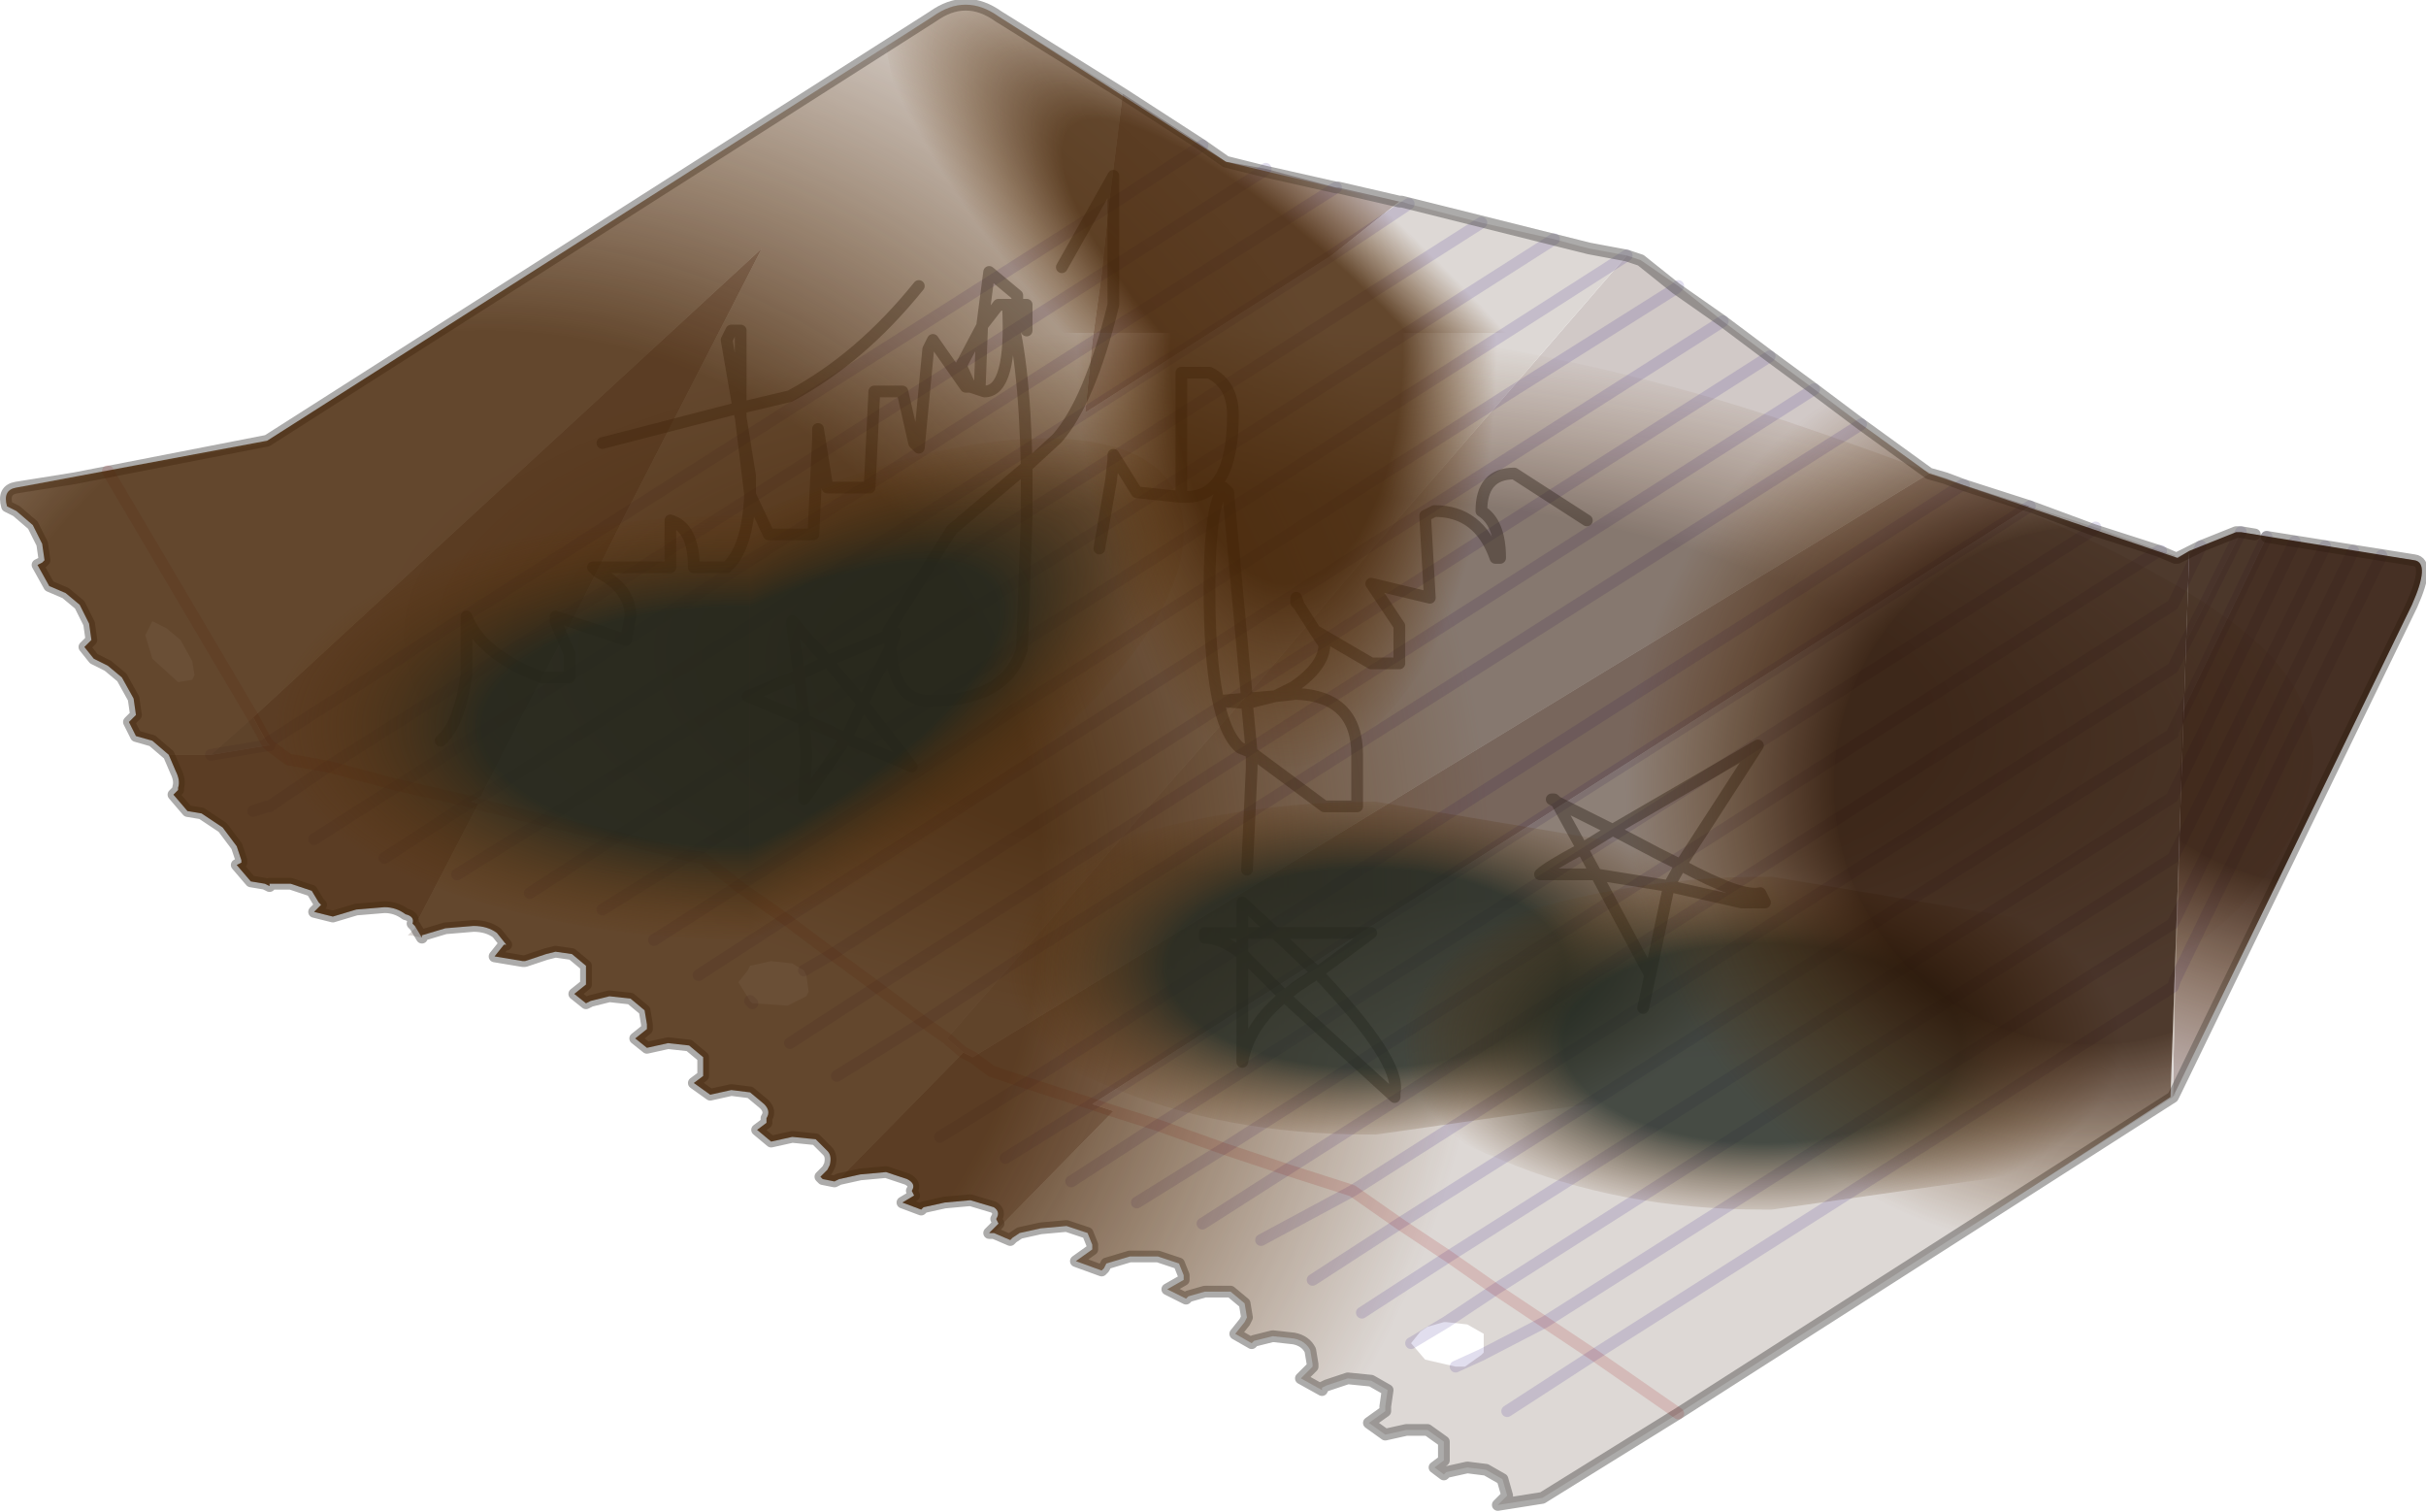<?xml version="1.0" encoding="UTF-8" standalone="no"?>
<svg xmlns:xlink="http://www.w3.org/1999/xlink" height="32.25px" width="51.75px" xmlns="http://www.w3.org/2000/svg">
  <g transform="matrix(1.0, 0.0, 0.0, 1.0, 25.85, 16.1)">
    <use height="32.25" transform="matrix(1.0, 0.0, 0.0, 1.0, -25.85, -16.1)" width="51.75" xlink:href="#shape0"/>
  </g>
  <defs>
    <g id="shape0" transform="matrix(1.0, 0.0, 0.0, 1.0, 25.85, 16.1)">
      <path d="M1.1 -12.45 L0.3 -12.65 1.1 -12.45 1.15 -12.5 1.1 -12.45 -2.35 -10.25 1.1 -12.45 2.65 -12.1 1.1 -12.45 M0.3 -12.65 L1.15 -12.5 2.65 -12.1 2.7 -12.1 4.0 -11.8 2.55 -10.65 -2.7 -7.3 -2.55 -8.8 -2.35 -10.25 -2.2 -11.7 -0.2 -13.0 -2.2 -11.7 -1.9 -14.1 -0.2 -13.0 0.3 -12.65 M15.3 -6.0 L15.65 -5.9 16.05 -5.75 17.45 -5.3 -2.55 7.45 -2.1 7.6 -4.65 10.2 -4.75 10.2 -4.55 10.0 -4.6 9.9 Q-4.5 9.75 -4.65 9.65 L-5.15 9.5 -5.7 9.55 -6.15 9.65 -6.2 9.7 -6.6 9.55 -6.35 9.4 -6.4 9.3 Q-6.3 9.15 -6.5 9.05 L-6.95 8.9 -7.5 8.95 -7.95 9.05 -5.3 6.35 -5.1 6.45 -4.7 6.75 -3.95 7.0 16.0 -5.75 16.05 -5.75 16.0 -5.75 -3.95 7.0 -2.55 7.45 -3.95 7.0 -4.7 6.75 -5.1 6.45 15.3 -6.0 M25.65 -4.15 Q26.0 -4.1 25.6 -3.2 L20.55 7.2 20.5 7.3 20.55 4.8 20.6 3.4 20.65 1.9 20.65 0.55 23.1 -4.55 20.65 0.55 20.7 -0.9 22.5 -4.65 23.1 -4.55 23.75 -4.45 20.65 1.9 23.75 -4.45 24.35 -4.35 24.95 -4.25 25.65 -4.15 M-17.0 3.65 L-17.05 3.6 Q-17.0 3.45 -17.2 3.4 -17.4 3.25 -17.65 3.25 L-18.25 3.3 -18.75 3.45 -19.15 3.35 -19.0 3.2 -19.05 3.15 -19.2 2.9 -19.65 2.75 -20.1 2.75 -20.1 2.8 -20.2 2.75 -20.5 2.7 -20.8 2.35 -20.7 2.3 -20.7 2.25 -20.8 1.95 -21.1 1.55 -21.55 1.25 -21.85 1.2 -22.15 0.85 -22.05 0.75 -22.05 0.7 Q-22.0 0.55 -22.1 0.35 L-22.25 0.0 -21.35 0.0 -20.15 -0.2 -20.1 -0.2 -20.15 -0.25 -20.45 -0.8 -9.6 -10.8 -12.5 -5.15 -13.5 -3.15 -14.55 -1.15 -15.6 0.9 -15.8 1.0 -15.65 1.05 -17.0 3.65 M16.05 -5.75 L17.45 -5.3 16.05 -5.75 M-4.4 8.6 L-2.55 7.45 -4.4 8.6 M24.35 -4.35 L20.6 3.4 24.35 -4.35 M24.95 -4.25 L20.55 4.8 24.95 -4.25 M2.65 -12.1 L-2.55 -8.8 2.65 -12.1 M-18.85 0.25 L-19.7 0.1 -20.1 -0.2 -19.7 0.1 -18.85 0.25 -13.5 -3.15 -18.85 0.25 -17.35 0.65 -18.85 0.25 -20.1 1.1 -20.15 1.1 -20.45 1.2 -20.15 1.1 -20.1 1.1 -18.85 0.25 M-12.5 -5.15 L-20.15 -0.25 -12.5 -5.15 M-5.8 8.15 L-3.95 7.0 -5.8 8.15 M-17.65 2.2 L-15.8 1.0 -17.65 2.2 M-15.8 1.0 L-17.35 0.65 -15.8 1.0 M-17.35 0.65 L-14.55 -1.15 -17.35 0.65 -19.15 1.8 -17.35 0.65" fill="#b7a9a6" fill-rule="evenodd" stroke="none"/>
      <path d="M8.85 -10.65 L9.15 -10.55 9.95 -10.0 10.9 -9.25 11.9 -8.5 12.85 -7.8 13.85 -7.05 15.3 -6.0 -5.1 6.45 -5.3 6.35 -5.65 6.05 -4.25 4.45 -1.65 1.45 1.0 -1.55 3.6 -4.6 10.9 -9.25 3.6 -4.6 6.25 -7.65 8.85 -10.65 M21.95 -4.75 L22.25 -4.7 22.5 -4.65 20.7 -0.9 20.75 -2.35 21.95 -4.75 M9.15 -10.55 L9.9 -9.95 9.15 -10.55 M9.9 -9.95 L9.95 -10.0 9.9 -9.95 10.9 -9.25 9.9 -9.95 6.25 -7.65 9.9 -9.95 M11.9 -8.5 L1.0 -1.55 11.9 -8.5 M12.85 -7.8 L-1.65 1.45 12.85 -7.8 M13.85 -7.05 L-4.25 4.45 13.85 -7.05" fill="#d1c9c7" fill-rule="evenodd" stroke="none"/>
      <path d="M-2.2 -11.7 L-2.35 -10.25 -13.5 -3.15 -2.35 -10.25 -2.55 -8.8 -14.55 -1.15 -2.55 -8.8 -2.7 -7.3 2.55 -10.65 4.0 -11.8 4.05 -11.8 4.2 -11.75 5.75 -11.35 7.3 -11.0 7.85 -10.85 8.05 -10.8 8.85 -10.65 6.25 -7.65 3.6 -4.6 1.0 -1.55 -8.1 4.25 1.0 -1.55 -1.65 1.45 -4.25 4.45 -6.15 5.7 -4.25 4.45 -5.65 6.05 -5.3 6.35 -7.95 9.05 -8.05 9.1 -8.3 9.05 -8.35 9.0 -8.2 8.85 -8.15 8.75 Q-8.1 8.55 -8.2 8.45 L-8.45 8.2 -8.95 8.15 -9.4 8.25 -9.7 8.0 -9.5 7.85 -9.5 7.75 Q-9.4 7.6 -9.55 7.45 L-9.85 7.2 -10.25 7.15 -10.7 7.25 -11.05 7.0 -10.85 6.85 -10.85 6.75 -10.85 6.45 -11.15 6.2 -11.6 6.15 -12.05 6.25 -12.3 6.05 -12.05 5.85 -12.05 5.75 -12.1 5.45 -12.4 5.2 -12.85 5.15 -13.25 5.25 -13.35 5.3 -13.6 5.1 -13.35 4.9 -13.35 4.8 -13.35 4.5 -13.65 4.25 -14.0 4.2 -14.2 4.25 -14.65 4.4 -14.7 4.4 -15.3 4.3 -15.1 4.05 -15.05 4.05 -15.25 3.8 Q-15.45 3.65 -15.75 3.65 L-16.35 3.7 -16.85 3.85 -16.85 3.9 -17.1 3.85 -17.15 3.85 -17.1 3.8 -17.0 3.7 -17.0 3.65 -16.85 3.9 -17.0 3.65 -15.65 1.05 -15.8 1.0 -15.6 0.9 -14.55 -1.15 -13.5 -3.15 -12.5 -5.15 -9.6 -10.8 -20.45 -0.8 -23.55 -6.05 -20.15 -6.65 -20.15 -6.7 -5.95 -15.75 Q-5.25 -16.25 -4.55 -15.75 L-1.9 -14.1 -2.2 -11.7 -12.5 -5.15 -2.2 -11.7 M17.45 -5.3 L18.85 -4.85 20.25 -4.35 20.55 -4.25 20.55 -4.2 21.1 -4.45 21.85 -4.75 21.95 -4.75 20.75 -2.35 20.7 -0.9 20.5 -0.5 20.5 -0.45 4.0 10.0 20.5 -0.45 20.5 -0.5 20.7 -0.9 20.65 0.55 20.65 1.9 20.5 2.2 6.05 11.4 20.5 2.2 20.65 1.9 20.6 3.4 20.55 4.8 20.5 4.95 Q14.3 8.9 8.15 12.8 14.3 8.9 20.5 4.95 L20.55 4.8 20.5 7.3 9.95 14.05 7.05 15.85 6.1 16.0 6.25 15.85 6.3 15.8 6.2 15.45 5.85 15.25 5.45 15.2 5.0 15.3 4.95 15.35 4.75 15.2 4.95 15.05 4.95 14.95 4.95 14.65 4.6 14.4 4.15 14.4 3.7 14.5 3.35 14.25 3.7 14.0 3.7 13.9 3.75 13.55 3.4 13.35 2.9 13.3 2.45 13.45 2.35 13.5 2.35 13.55 1.9 13.3 2.15 13.05 2.15 13.0 2.1 12.7 Q2.0 12.5 1.75 12.45 L1.3 12.4 0.9 12.5 0.85 12.55 0.5 12.35 0.7 12.1 0.75 12.0 0.7 11.7 0.4 11.45 -0.15 11.45 -0.5 11.55 -0.55 11.6 -0.95 11.4 -0.6 11.2 -0.6 11.1 -0.7 10.85 -1.15 10.7 -1.75 10.7 -2.25 10.85 -2.3 10.95 -2.35 11.0 -2.9 10.8 -2.55 10.55 -2.55 10.45 -2.65 10.2 -3.1 10.05 -3.65 10.1 -4.1 10.2 -4.25 10.3 -4.3 10.35 -4.65 10.2 -2.1 7.6 -2.55 7.45 17.45 -5.3 18.8 -4.8 17.45 -5.3 M-22.25 0.0 L-22.6 -0.3 -22.95 -0.4 -23.1 -0.7 -23.0 -0.8 -22.95 -0.85 -23.0 -1.2 -23.25 -1.65 -23.55 -1.9 -23.85 -2.05 -24.05 -2.3 -23.95 -2.4 -23.9 -2.45 -23.95 -2.8 -24.15 -3.2 -24.45 -3.45 -24.8 -3.6 -25.05 -4.05 -24.95 -4.1 -24.9 -4.15 -24.95 -4.5 -25.15 -4.9 -25.5 -5.2 -25.7 -5.3 Q-25.8 -5.65 -25.5 -5.7 L-24.25 -5.9 -23.55 -6.05 -20.45 -0.8 -21.35 0.0 -22.25 0.0 M4.2 -11.75 L2.55 -10.65 4.2 -11.75 M-9.1 3.5 L3.6 -4.6 -9.1 3.5 -8.1 4.25 -9.1 3.5 -10.1 2.8 -9.1 3.5 -10.95 4.7 -9.1 3.5 M20.25 -4.35 L20.2 -4.35 20.25 -4.35 M21.1 -4.45 L20.6 -4.2 20.55 -4.2 20.2 -4.35 18.8 -4.8 20.2 -4.35 20.55 -4.2 20.6 -4.2 21.1 -4.45 20.5 -3.2 1.6 8.85 20.5 -3.2 21.1 -4.45 21.85 -4.75 21.1 -4.45 M18.8 -4.8 L18.85 -4.85 18.8 -4.8 -1.15 7.9 18.8 -4.8 M-1.15 7.9 L-2.1 7.6 -1.15 7.9 0.25 8.4 -1.15 7.9 -3.0 9.1 -1.15 7.9 M5.05 10.7 L4.0 10.0 5.05 10.7 20.5 0.9 20.5 0.85 20.65 0.55 20.5 0.85 20.5 0.9 5.05 10.7 6.05 11.4 5.05 10.7 3.2 11.9 5.05 10.7 M3.0 9.3 L20.5 -1.85 20.75 -2.35 20.5 -1.85 3.0 9.3 4.0 10.0 3.0 9.3 2.85 9.25 1.6 8.85 0.25 8.4 1.6 8.85 2.85 9.25 3.0 9.3 1.05 10.35 3.0 9.3 M2.15 11.2 L4.0 10.0 2.15 11.2 M7.1 12.1 L20.5 3.6 20.6 3.4 20.5 3.6 7.1 12.1 8.15 12.8 9.95 14.05 8.15 12.8 7.1 12.1 6.05 11.4 5.0 12.1 6.05 11.4 7.1 12.1 5.75 12.8 7.1 12.1 M5.0 12.1 L4.95 12.1 4.6 12.2 4.45 12.3 4.25 12.55 4.55 12.9 5.2 13.05 5.4 13.05 5.75 12.8 5.8 12.75 5.8 12.7 5.8 12.35 5.45 12.15 5.0 12.1 M6.3 14.0 L8.15 12.8 6.3 14.0 M0.25 8.4 L20.2 -4.35 0.25 8.4 -1.6 9.55 0.25 8.4 M-22.6 -2.85 L-22.65 -2.75 -22.75 -2.55 -22.6 -2.05 -22.05 -1.55 -21.75 -1.6 -21.7 -1.7 -21.75 -2.0 -22.0 -2.45 -22.3 -2.7 -22.6 -2.85 M-7.15 4.95 L-1.65 1.45 -7.15 4.95 -6.15 5.7 -7.15 4.95 -9.0 6.15 -7.15 4.95 -8.1 4.25 -7.15 4.95 M-8.7 4.6 L-8.1 4.25 -8.7 4.6 -8.95 4.45 -9.4 4.4 -9.85 4.5 -9.9 4.6 -10.1 4.85 -9.85 5.25 -9.8 5.3 -9.05 5.35 -8.65 5.15 -8.6 5.05 -8.65 4.7 -8.7 4.6 M-6.15 5.7 L-5.65 6.05 -6.15 5.7 -8.0 6.85 -6.15 5.7 M-11.9 3.95 L-10.1 2.8 -11.9 3.95 M-11.15 2.15 L-10.85 2.2 -10.1 2.8 -10.85 2.2 -11.15 2.15 -13.0 3.3 -11.15 2.15 -12.7 1.75 -11.15 2.15 8.85 -10.65 -11.15 2.15 M-12.7 1.75 L-14.55 2.95 -12.7 1.75 -14.25 1.4 -12.7 1.75 7.3 -11.0 -12.7 1.75 M-16.1 2.55 L-14.25 1.4 -16.1 2.55 M-14.25 1.4 L-15.65 1.05 -14.25 1.4 5.75 -11.35 -14.25 1.4 M-0.2 10.0 L1.6 8.85 -0.2 10.0 M-15.6 0.9 L-2.7 -7.3 -15.6 0.9 M-10.1 2.8 L6.25 -7.65 -10.1 2.8" fill="#ddd8d5" fill-rule="evenodd" stroke="none"/>
      <path d="M20.55 7.2 L20.55 7.25 20.5 7.3 20.5 7.35 20.5 7.3 20.55 7.2" fill="#dddddd" fill-rule="evenodd" stroke="none"/>
      <path d="M-20.45 -0.8 L-20.15 -0.25 -20.1 -0.2 -20.15 -0.2 -21.35 0.0 -20.45 -0.8" fill="#c4c4c4" fill-rule="evenodd" stroke="none"/>
      <path d="M1.1 -12.45 L1.15 -12.5 M-0.2 -13.0 L-2.2 -11.7 -12.5 -5.15 M-2.35 -10.25 L1.1 -12.45 M9.95 -10.0 L9.9 -9.95 M10.9 -9.25 L3.6 -4.6 -9.1 3.5 -10.95 4.7 M1.0 -1.55 L11.9 -8.5 M2.55 -10.65 L4.2 -11.75 M6.25 -7.65 L9.9 -9.95 M-8.1 4.25 L1.0 -1.55 M-1.65 1.45 L12.85 -7.8 M20.2 -4.35 L20.25 -4.35 M18.85 -4.85 L18.8 -4.8 M17.45 -5.3 L-2.55 7.45 -4.4 8.6 M-1.15 7.9 L18.8 -4.8 M16.05 -5.75 L16.0 -5.75 -3.95 7.0 -5.8 8.15 M23.1 -4.55 L20.65 0.55 M20.65 1.9 L23.75 -4.45 M1.6 8.85 L20.5 -3.2 21.1 -4.45 M20.7 -0.9 L20.5 -0.5 20.5 -0.45 4.0 10.0 2.15 11.2 M5.05 10.7 L20.5 0.9 20.5 0.85 20.65 0.55 M20.75 -2.35 L20.5 -1.85 3.0 9.3 1.05 10.35 M20.75 -2.35 L21.95 -4.75 M20.7 -0.9 L22.5 -4.65 M6.05 11.4 L20.5 2.2 20.65 1.9 M20.6 3.4 L24.35 -4.35 M8.15 12.8 Q14.3 8.9 20.5 4.95 L20.55 4.8 24.95 -4.25 M20.6 3.4 L20.5 3.6 7.1 12.1 M4.25 12.55 L5.0 12.1 6.05 11.4 M5.05 10.7 L3.2 11.9 M5.75 12.8 L7.1 12.1 M5.75 12.8 L5.2 13.05 M8.15 12.8 L6.3 14.0 M20.2 -4.35 L0.25 8.4 -1.6 9.55 M-1.15 7.9 L-3.0 9.1 M-13.5 -3.15 L-2.35 -10.25 M-2.55 -8.8 L2.65 -12.1 M-14.55 -1.15 L-2.55 -8.8 M-2.7 -7.3 L2.55 -10.65 M-21.35 0.0 L-20.15 -0.2 -20.1 -0.2 M-18.85 0.25 L-13.5 -3.15 M-20.15 -0.25 L-12.5 -5.15 M-1.65 1.45 L-7.15 4.95 -9.0 6.15 M-6.15 5.7 L-4.25 4.45 13.85 -7.05 M-8.1 4.25 L-8.7 4.6 M-9.8 5.3 L-9.85 5.25 M-6.15 5.7 L-8.0 6.85 M-10.1 2.8 L-11.9 3.95 M-11.15 2.15 L-13.0 3.3 M-14.55 2.95 L-12.7 1.75 M-14.25 1.4 L-16.1 2.55 M-11.15 2.15 L8.85 -10.65 M-14.25 1.4 L5.75 -11.35 M-15.8 1.0 L-17.65 2.2 M-15.8 1.0 L-15.6 0.9 M-14.55 -1.15 L-17.35 0.65 -19.15 1.8 M-18.85 0.25 L-20.1 1.1 -20.15 1.1 -20.45 1.2 M-2.7 -7.3 L-15.6 0.9 M1.6 8.85 L-0.2 10.0 M7.3 -11.0 L-12.7 1.75 M6.25 -7.65 L-10.1 2.8" fill="none" stroke="#270f8a" stroke-linecap="round" stroke-linejoin="round" stroke-opacity="0.137" stroke-width="0.25"/>
      <path d="M0.3 -12.65 L1.1 -12.45 2.65 -12.1 2.7 -12.1 4.0 -11.8 M0.3 -12.65 L-0.2 -13.0 M7.85 -10.85 L8.05 -10.8 8.85 -10.65 9.15 -10.55 M10.9 -9.25 L11.9 -8.5 12.85 -7.8 13.85 -7.05 15.3 -6.0 15.65 -5.9 16.05 -5.75 M21.85 -4.75 L21.95 -4.75 22.25 -4.7 M22.5 -4.65 L25.65 -4.15 Q26.0 -4.1 25.6 -3.2 L20.55 7.2 20.5 7.3 9.95 14.05 7.05 15.85 6.1 16.0 6.25 15.85 6.3 15.8 6.2 15.45 5.85 15.25 5.45 15.2 5.0 15.3 4.95 15.35 4.75 15.2 4.95 15.05 4.95 14.95 4.95 14.65 4.6 14.4 4.15 14.4 3.7 14.5 3.35 14.25 3.7 14.0 3.7 13.9 3.75 13.55 3.4 13.35 2.9 13.3 2.45 13.45 2.35 13.5 2.35 13.55 1.9 13.3 2.15 13.05 2.15 13.0 2.1 12.7 Q2.0 12.5 1.75 12.45 L1.3 12.4 0.9 12.5 0.85 12.55 0.5 12.35 0.7 12.1 0.75 12.0 0.7 11.7 0.4 11.45 -0.15 11.45 -0.5 11.55 -0.55 11.6 -0.95 11.4 -0.6 11.2 -0.6 11.1 -0.7 10.85 -1.15 10.7 -1.75 10.7 -2.25 10.85 -2.3 10.95 -2.35 11.0 -2.9 10.8 -2.55 10.55 -2.55 10.45 -2.65 10.2 -3.1 10.05 -3.65 10.1 -4.1 10.2 -4.25 10.3 -4.3 10.35 -4.65 10.2 -4.75 10.2 -4.55 10.0 -4.6 9.9 Q-4.5 9.75 -4.65 9.65 L-5.15 9.5 -5.7 9.55 -6.15 9.65 -6.2 9.7 -6.6 9.55 -6.35 9.4 -6.4 9.3 Q-6.3 9.15 -6.5 9.05 L-6.95 8.9 -7.5 8.95 -7.95 9.05 -8.05 9.1 -8.3 9.05 -8.35 9.0 -8.2 8.85 -8.15 8.75 Q-8.1 8.55 -8.2 8.45 L-8.45 8.2 -8.95 8.15 -9.4 8.25 -9.7 8.0 -9.5 7.85 -9.5 7.75 Q-9.4 7.6 -9.55 7.45 L-9.85 7.2 -10.25 7.15 -10.7 7.25 -11.05 7.0 -10.85 6.85 -10.85 6.75 -10.85 6.45 -11.15 6.2 -11.6 6.15 -12.05 6.25 -12.3 6.05 -12.05 5.85 -12.05 5.75 -12.1 5.45 -12.4 5.2 -12.85 5.15 -13.25 5.25 -13.35 5.3 -13.6 5.1 -13.35 4.9 -13.35 4.8 -13.35 4.5 -13.65 4.25 -14.0 4.2 -14.2 4.25 -14.65 4.4 -14.7 4.4 -15.3 4.3 -15.1 4.05 -15.05 4.05 -15.25 3.8 Q-15.45 3.65 -15.75 3.65 L-16.35 3.7 -16.85 3.85 -16.85 3.9 -17.0 3.65 -17.05 3.6 Q-17.0 3.45 -17.2 3.4 -17.4 3.25 -17.65 3.25 L-18.25 3.3 -18.75 3.45 -19.15 3.35 -19.0 3.2 -19.05 3.15 -19.2 2.9 -19.65 2.75 -20.1 2.75 -20.1 2.8 -20.2 2.75 -20.5 2.7 -20.8 2.35 -20.7 2.3 -20.7 2.25 -20.8 1.95 -21.1 1.55 -21.55 1.25 -21.85 1.2 -22.15 0.85 -22.05 0.75 -22.05 0.7 Q-22.0 0.55 -22.1 0.35 L-22.25 0.0 -22.6 -0.3 -22.95 -0.4 -23.1 -0.7 -23.0 -0.8 -22.95 -0.85 -23.0 -1.2 -23.25 -1.65 -23.55 -1.9 -23.85 -2.05 -24.05 -2.3 -23.95 -2.4 -23.9 -2.45 -23.95 -2.8 -24.15 -3.2 -24.45 -3.45 -24.8 -3.6 -25.05 -4.05 -24.95 -4.1 -24.9 -4.15 -24.95 -4.5 -25.15 -4.9 -25.5 -5.2 -25.7 -5.3 Q-25.8 -5.65 -25.5 -5.7 L-24.25 -5.9 -20.15 -6.7 -5.95 -15.75 Q-5.25 -16.25 -4.55 -15.75 L-1.9 -14.1 -0.2 -13.0 M9.9 -9.95 L9.15 -10.55 M9.9 -9.95 L10.9 -9.25 M7.85 -10.85 L4.05 -11.8 4.0 -11.8 M18.8 -4.8 L20.2 -4.35 20.55 -4.2 20.6 -4.2 21.1 -4.45 21.85 -4.75 M18.8 -4.8 L17.45 -5.3 16.05 -5.75" fill="none" stroke="#5a5856" stroke-linecap="round" stroke-linejoin="round" stroke-opacity="0.498" stroke-width="0.25"/>
      <path d="M-9.1 3.5 L-8.1 4.25 -7.15 4.95 -6.15 5.7 M-2.55 7.45 L-2.1 7.6 -1.15 7.9 M-3.95 7.0 L-2.55 7.45 M4.0 10.0 L5.05 10.7 M3.0 9.3 L4.0 10.0 M7.1 12.1 L8.15 12.8 9.95 14.05 M0.25 8.4 L1.6 8.85 2.85 9.25 3.0 9.3 M6.05 11.4 L5.05 10.7 M7.1 12.1 L6.05 11.4 M0.25 8.4 L-1.15 7.9 M-20.45 -0.8 L-23.55 -6.05 M-20.1 -0.2 L-20.15 -0.25 -20.45 -0.8 M-20.1 -0.2 L-19.7 0.1 -18.85 0.25 M-5.65 6.05 L-6.15 5.7 M-9.1 3.5 L-10.1 2.8 -10.85 2.2 -11.15 2.15 M-5.1 6.45 L-5.3 6.35 M-5.1 6.45 L-4.7 6.75 -3.95 7.0 M-5.65 6.05 L-5.3 6.35 M-12.7 1.75 L-14.25 1.4 M-12.7 1.75 L-11.15 2.15 M-15.8 1.0 L-15.65 1.05 -14.25 1.4 M-17.35 0.65 L-15.8 1.0 M-17.35 0.65 L-18.85 0.25" fill="none" stroke="#990000" stroke-linecap="round" stroke-linejoin="round" stroke-opacity="0.137" stroke-width="0.25"/>
      <path d="M1.85 -3.2 L1.8 -3.25 1.8 -3.35 1.85 -3.2 2.2 -2.65 3.4 -1.95 4.0 -1.95 4.0 -2.75 3.4 -3.65 4.65 -3.35 4.55 -5.1 4.75 -5.2 Q5.7 -5.2 6.05 -4.2 L6.15 -4.2 Q6.15 -4.95 5.75 -5.2 5.75 -6.0 6.45 -6.0 L8.0 -5.0 M0.25 -5.7 Q-0.05 -5.3 -0.05 -3.55 -0.05 -0.7 0.6 -0.15 L0.85 -0.05 0.75 -1.1 0.15 -1.15 0.75 -1.2 0.35 -5.6 0.25 -5.7 M0.75 -1.2 L1.35 -1.25 1.75 -1.45 Q2.4 -1.9 2.4 -2.35 L2.2 -2.65 M0.75 -1.1 L0.75 -1.2 M1.35 -1.25 L1.8 -1.3 Q3.1 -1.25 3.1 0.0 L3.1 1.1 2.4 1.1 0.85 -0.05 0.85 0.3 0.75 2.45 M0.75 -1.1 L1.35 -1.25 M9.2 5.4 L9.35 4.7 8.2 2.55 7.0 2.55 Q7.15 2.4 7.9 2.0 L7.35 1.0 7.25 0.95 7.3 0.95 7.35 1.0 8.55 1.6 11.65 -0.2 10.0 2.35 Q11.3 3.05 11.7 2.95 L11.8 3.15 11.3 3.15 9.75 2.8 9.35 4.7 M8.55 1.6 L9.5 2.1 10.0 2.35 9.75 2.8 8.2 2.55 7.9 2.0 8.55 1.6 M0.65 3.15 L1.35 3.8 3.4 3.8 2.25 4.65 Q4.05 6.55 3.9 7.2 L3.9 7.3 1.55 5.15 Q0.8 5.75 0.65 6.55 L0.65 4.25 Q0.2 3.9 -0.15 3.9 L-0.15 3.8 0.65 3.8 0.65 3.15 M0.65 4.25 L0.65 3.8 1.35 3.8 2.25 4.65 1.8 4.95 1.55 5.15 1.35 4.95 0.65 4.25 M-13.0 -6.65 L-10.1 -7.4 -10.35 -8.85 -10.25 -9.05 -10.05 -9.05 -10.05 -7.4 -9.0 -7.65 Q-7.5 -8.45 -6.25 -10.0 M-16.45 -0.3 Q-16.05 -0.65 -15.9 -1.7 L-15.9 -2.95 Q-15.6 -2.15 -14.3 -1.65 L-13.7 -1.65 -13.7 -2.15 -14.0 -2.85 -14.0 -2.95 -12.5 -2.45 -12.4 -2.95 Q-12.4 -3.55 -13.1 -3.9 L-13.2 -4.0 -11.55 -4.0 -11.55 -5.0 Q-11.05 -4.85 -11.05 -4.0 L-10.35 -4.0 Q-9.9 -4.4 -9.85 -5.55 L-10.05 -7.2 -10.1 -7.4 -10.05 -7.4 -10.05 -7.2 -9.85 -5.95 -9.85 -5.55 -9.45 -4.7 -8.5 -4.7 -8.4 -6.75 -8.4 -6.95 -8.2 -5.7 -7.3 -5.7 -7.2 -7.75 -6.6 -7.75 -6.35 -6.65 -6.25 -6.55 -6.05 -8.65 -5.95 -8.85 -5.25 -7.85 -5.15 -7.85 -5.35 -8.3 -4.9 -9.15 -4.75 -10.3 -4.15 -9.8 -4.15 -9.6 -3.95 -9.6 -3.95 -9.05 -4.15 -9.6 -4.35 -9.6 Q-4.0 -8.55 -3.95 -6.15 L-3.3 -6.75 Q-2.6 -7.55 -2.1 -9.6 L-2.1 -12.35 -3.2 -10.4 M-4.55 -9.6 L-4.9 -9.15 -4.95 -7.85 -5.15 -7.85 -4.85 -7.75 Q-4.25 -7.75 -4.35 -9.6 L-4.55 -9.6 M-2.4 -4.4 L-2.15 -5.85 -2.1 -6.3 -2.1 -6.4 -1.6 -5.6 -0.65 -5.5 -0.65 -8.15 -0.05 -8.15 Q0.45 -7.9 0.45 -7.25 0.45 -5.5 -0.55 -5.5 L-0.65 -5.5 M-7.8 -0.35 L-7.45 -1.1 -8.2 -2.0 -8.8 -1.7 -8.7 -0.75 -7.8 -0.35 -6.4 0.25 -7.45 -1.1 -6.85 -2.3 -6.9 -2.55 -8.2 -2.0 -8.95 -2.85 -8.95 -2.75 -8.8 -1.7 -9.9 -1.25 -8.7 -0.75 -8.65 0.0 -8.7 0.95 -7.8 -0.35 M-6.8 -2.6 L-6.75 -2.6 -6.85 -2.3 Q-6.8 -1.15 -6.0 -1.15 -4.4 -1.15 -4.05 -2.25 L-3.95 -5.05 -3.95 -6.15 -5.55 -4.8 -6.9 -2.65 -6.9 -2.55 -6.8 -2.6" fill="none" stroke="#2c2b29" stroke-linecap="round" stroke-linejoin="round" stroke-opacity="0.412" stroke-width="0.25"/>
      <path d="M22.5 -2.2 Q24.65 0.0 22.15 3.0 19.6 6.0 11.3 6.65 2.95 7.3 -5.45 5.35 -13.9 3.4 -17.2 0.1 -20.5 -3.25 -16.75 -5.95 -13.05 -8.7 -4.35 -9.25 4.25 -9.8 12.3 -7.1 20.3 -4.4 22.5 -2.2" fill="url(#gradient0)" fill-rule="evenodd" stroke="none"/>
      <path d="M0.3 -12.65 L1.05 -12.5 Q7.05 -6.1 7.05 2.85 7.05 9.3 3.95 14.45 L3.7 14.5 3.35 14.25 3.7 14.0 3.7 13.9 3.75 13.55 3.4 13.35 2.9 13.3 2.45 13.45 2.35 13.5 2.35 13.55 1.9 13.3 2.15 13.05 2.15 13.0 2.1 12.7 Q2.0 12.5 1.75 12.45 L1.3 12.4 0.9 12.5 0.85 12.55 0.5 12.35 0.7 12.1 0.75 12.0 0.7 11.7 0.4 11.45 -0.15 11.45 -0.5 11.55 -0.55 11.6 -0.95 11.4 -0.6 11.2 -0.6 11.1 -0.7 10.85 -1.15 10.7 -1.75 10.7 -2.25 10.85 -2.3 10.95 -2.35 11.0 -2.9 10.8 -2.55 10.55 -2.55 10.45 -2.65 10.2 -3.1 10.05 -3.65 10.1 -4.1 10.2 -4.25 10.3 -4.3 10.35 -4.65 10.2 -4.75 10.2 -4.55 10.0 -4.6 9.9 Q-4.5 9.75 -4.65 9.65 L-5.15 9.5 -5.7 9.55 -6.15 9.65 -6.2 9.7 -6.6 9.55 -6.35 9.4 -6.4 9.3 Q-6.3 9.15 -6.5 9.05 L-6.95 8.9 -7.5 8.95 -7.95 9.05 -8.05 9.1 -8.3 9.05 -8.35 9.0 -8.2 8.85 -8.15 8.75 Q-8.1 8.55 -8.2 8.45 L-8.45 8.2 -8.95 8.15 -9.4 8.25 -9.7 8.0 -9.5 7.85 -9.5 7.75 Q-9.4 7.6 -9.55 7.45 L-9.85 7.2 -10.25 7.15 -10.7 7.25 -11.05 7.0 -10.85 6.85 -10.85 6.75 -10.85 6.45 -11.15 6.2 -11.6 6.15 -12.05 6.25 -12.3 6.05 -12.05 5.85 -12.05 5.75 -12.1 5.45 -12.4 5.2 -12.85 5.15 -13.25 5.25 -13.35 5.3 -13.6 5.1 -13.35 4.9 -13.35 4.8 -13.35 4.5 -13.65 4.25 -14.0 4.2 -14.2 4.25 -14.65 4.4 -14.7 4.4 -15.3 4.3 -15.1 4.05 -15.05 4.05 -15.25 3.8 Q-15.45 3.65 -15.75 3.65 L-16.35 3.7 -16.85 3.85 -16.85 3.9 -17.0 3.65 -17.05 3.6 Q-17.0 3.45 -17.2 3.4 -17.4 3.25 -17.65 3.25 L-18.25 3.3 -18.75 3.45 -19.15 3.35 -19.0 3.2 -19.05 3.15 -19.2 2.9 -19.65 2.75 -20.1 2.75 -20.1 2.8 -20.2 2.75 -20.5 2.7 -20.8 2.35 -20.7 2.3 -20.7 2.25 -20.8 1.95 -21.1 1.55 -21.55 1.25 -21.85 1.2 -22.15 0.85 -22.05 0.75 -22.05 0.7 Q-22.0 0.55 -22.1 0.35 L-22.25 0.0 -22.6 -0.3 -22.95 -0.4 -23.1 -0.7 -23.0 -0.8 -22.95 -0.85 -23.0 -1.2 -23.25 -1.65 -23.55 -1.9 -23.85 -2.05 -24.05 -2.3 -23.95 -2.4 -23.9 -2.45 -23.95 -2.8 -24.15 -3.2 -24.45 -3.45 -24.8 -3.6 -25.05 -4.05 -24.95 -4.1 -24.9 -4.15 -24.95 -4.5 -25.15 -4.9 -25.5 -5.2 -25.7 -5.3 Q-25.8 -5.65 -25.5 -5.7 L-20.15 -6.7 -5.95 -15.75 Q-5.25 -16.25 -4.55 -15.75 L0.3 -12.65" fill="url(#gradient1)" fill-rule="evenodd" stroke="none"/>
      <path d="M-9.85 3.95 L-10.0 3.95 Q-13.95 3.9 -17.15 2.6 -20.4 1.3 -21.3 -0.55 -22.25 -2.45 -18.1 -3.75 -13.95 -5.1 -10.0 -5.1 L-9.85 -5.1 -9.85 3.95" fill="url(#gradient2)" fill-rule="evenodd" stroke="none"/>
      <path d="M-9.85 -5.1 Q-6.05 -6.8 -3.35 -6.75 -0.6 -6.65 -0.6 -4.75 -0.6 -2.9 -3.35 -0.35 -6.05 2.15 -9.85 3.95 L-9.85 -5.1" fill="url(#gradient3)" fill-rule="evenodd" stroke="none"/>
      <path d="M3.5 1.0 L11.55 2.35 11.55 6.95 3.5 8.1 3.35 8.1 Q0.25 8.1 -2.25 7.05 -4.8 6.05 -5.5 4.6 -6.2 3.1 -2.95 2.1 0.25 1.0 3.35 1.0 L3.5 1.0" fill="url(#gradient4)" fill-rule="evenodd" stroke="none"/>
      <path d="M11.95 2.6 L20.0 3.95 20.0 8.55 11.95 9.7 11.75 9.7 Q8.7 9.7 6.2 8.65 3.65 7.65 2.95 6.15 2.25 4.7 5.5 3.7 8.7 2.6 11.75 2.6 L11.95 2.6" fill="url(#gradient5)" fill-rule="evenodd" stroke="none"/>
      <path d="M8.1 -9.0 L8.15 -9.0 7.5 -7.2 Q5.55 -3.0 3.9 -1.05 2.2 0.85 0.05 0.15 -2.05 -0.6 -4.25 -3.05 -6.15 -5.15 -5.0 -8.55 L-4.75 -8.8 -4.65 -8.95 -4.6 -9.0 8.1 -9.0" fill="url(#gradient6)" fill-rule="evenodd" stroke="none"/>
      <path d="M-4.75 -8.8 L-5.25 -9.85 Q-6.65 -13.25 -6.95 -15.1 L-5.95 -15.75 Q-5.25 -16.25 -4.55 -15.75 L0.3 -12.65 6.4 -11.2 8.1 -9.0 -4.6 -9.0 -4.65 -9.0 -4.65 -8.95 -4.75 -8.8" fill="url(#gradient7)" fill-rule="evenodd" stroke="none"/>
      <path d="M20.45 7.3 L15.6 10.45 Q13.1 9.7 11.1 7.85 7.95 4.9 7.95 0.65 7.95 -3.6 11.1 -6.6 L12.75 -7.85 15.3 -6.0 20.6 -4.2 20.85 -4.35 20.45 7.3" fill="url(#gradient8)" fill-rule="evenodd" stroke="none"/>
      <path d="M20.45 7.3 L20.85 -4.35 21.85 -4.75 21.95 -4.75 25.65 -4.15 Q26.0 -4.1 25.6 -3.2 L20.55 7.2 20.5 7.3 20.45 7.3" fill="url(#gradient9)" fill-rule="evenodd" stroke="none"/>
    </g>
    <radialGradient cx="0" cy="0" gradientTransform="matrix(0.01, 0.01, -0.026, 0.002, 3.6, -1.25)" gradientUnits="userSpaceOnUse" id="gradient0" r="819.2" spreadMethod="pad">
      <stop offset="0.518" stop-color="#291101" stop-opacity="0.443"/>
      <stop offset="0.937" stop-color="#5c2e01" stop-opacity="0.0"/>
    </radialGradient>
    <radialGradient cx="0" cy="0" gradientTransform="matrix(0.028, 0.0, 0.0, 0.028, -15.5, 2.85)" gradientUnits="userSpaceOnUse" id="gradient1" r="819.2" spreadMethod="pad">
      <stop offset="0.518" stop-color="#432101" stop-opacity="0.792"/>
      <stop offset="0.937" stop-color="#5c2e01" stop-opacity="0.0"/>
    </radialGradient>
    <radialGradient cx="0" cy="0" gradientTransform="matrix(0.013, 0.0, 0.0, 0.006, -10.05, -0.6)" gradientUnits="userSpaceOnUse" id="gradient2" r="819.2" spreadMethod="pad">
      <stop offset="0.518" stop-color="#1e261e" stop-opacity="0.792"/>
      <stop offset="0.937" stop-color="#5c2e01" stop-opacity="0.0"/>
    </radialGradient>
    <radialGradient cx="0" cy="0" gradientTransform="matrix(0.013, -0.006, 0.0, 0.006, -10.05, -0.5)" gradientUnits="userSpaceOnUse" id="gradient3" r="819.2" spreadMethod="pad">
      <stop offset="0.518" stop-color="#1e261e" stop-opacity="0.792"/>
      <stop offset="0.937" stop-color="#5c2e01" stop-opacity="0.0"/>
    </radialGradient>
    <radialGradient cx="0" cy="0" gradientTransform="matrix(0.01, 0.0, 0.0, 0.005, 3.3, 4.55)" gradientUnits="userSpaceOnUse" id="gradient4" r="819.2" spreadMethod="pad">
      <stop offset="0.518" stop-color="#1e261e" stop-opacity="0.792"/>
      <stop offset="0.937" stop-color="#5c2e01" stop-opacity="0.0"/>
    </radialGradient>
    <radialGradient cx="0" cy="0" gradientTransform="matrix(0.01, 0.0, 0.0, 0.005, 11.75, 6.15)" gradientUnits="userSpaceOnUse" id="gradient5" r="819.2" spreadMethod="pad">
      <stop offset="0.518" stop-color="#1e261e" stop-opacity="0.792"/>
      <stop offset="0.937" stop-color="#5c2e01" stop-opacity="0.0"/>
    </radialGradient>
    <radialGradient cx="0" cy="0" gradientTransform="matrix(0.003, 0.01, -0.005, 0.006, 1.6, -8.6)" gradientUnits="userSpaceOnUse" id="gradient6" r="819.2" spreadMethod="pad">
      <stop offset="0.518" stop-color="#432101" stop-opacity="0.792"/>
      <stop offset="0.937" stop-color="#5c2e01" stop-opacity="0.0"/>
    </radialGradient>
    <radialGradient cx="0" cy="0" gradientTransform="matrix(0.012, 0.01, 0.0, 0.006, 1.9, -8.6)" gradientUnits="userSpaceOnUse" id="gradient7" r="819.2" spreadMethod="pad">
      <stop offset="0.518" stop-color="#432101" stop-opacity="0.792"/>
      <stop offset="0.937" stop-color="#5c2e01" stop-opacity="0.0"/>
    </radialGradient>
    <radialGradient cx="0" cy="0" gradientTransform="matrix(0.013, 0.0, 0.0, 0.013, 18.8, 0.65)" gradientUnits="userSpaceOnUse" id="gradient8" r="819.2" spreadMethod="pad">
      <stop offset="0.518" stop-color="#291101" stop-opacity="0.792"/>
      <stop offset="0.937" stop-color="#5c2e01" stop-opacity="0.0"/>
    </radialGradient>
    <radialGradient cx="0" cy="0" gradientTransform="matrix(0.013, 0.0, 0.0, 0.013, 23.75, -2.75)" gradientUnits="userSpaceOnUse" id="gradient9" r="819.2" spreadMethod="pad">
      <stop offset="0.518" stop-color="#291101" stop-opacity="0.792"/>
      <stop offset="0.937" stop-color="#5c2e01" stop-opacity="0.0"/>
    </radialGradient>
  </defs>
</svg>
